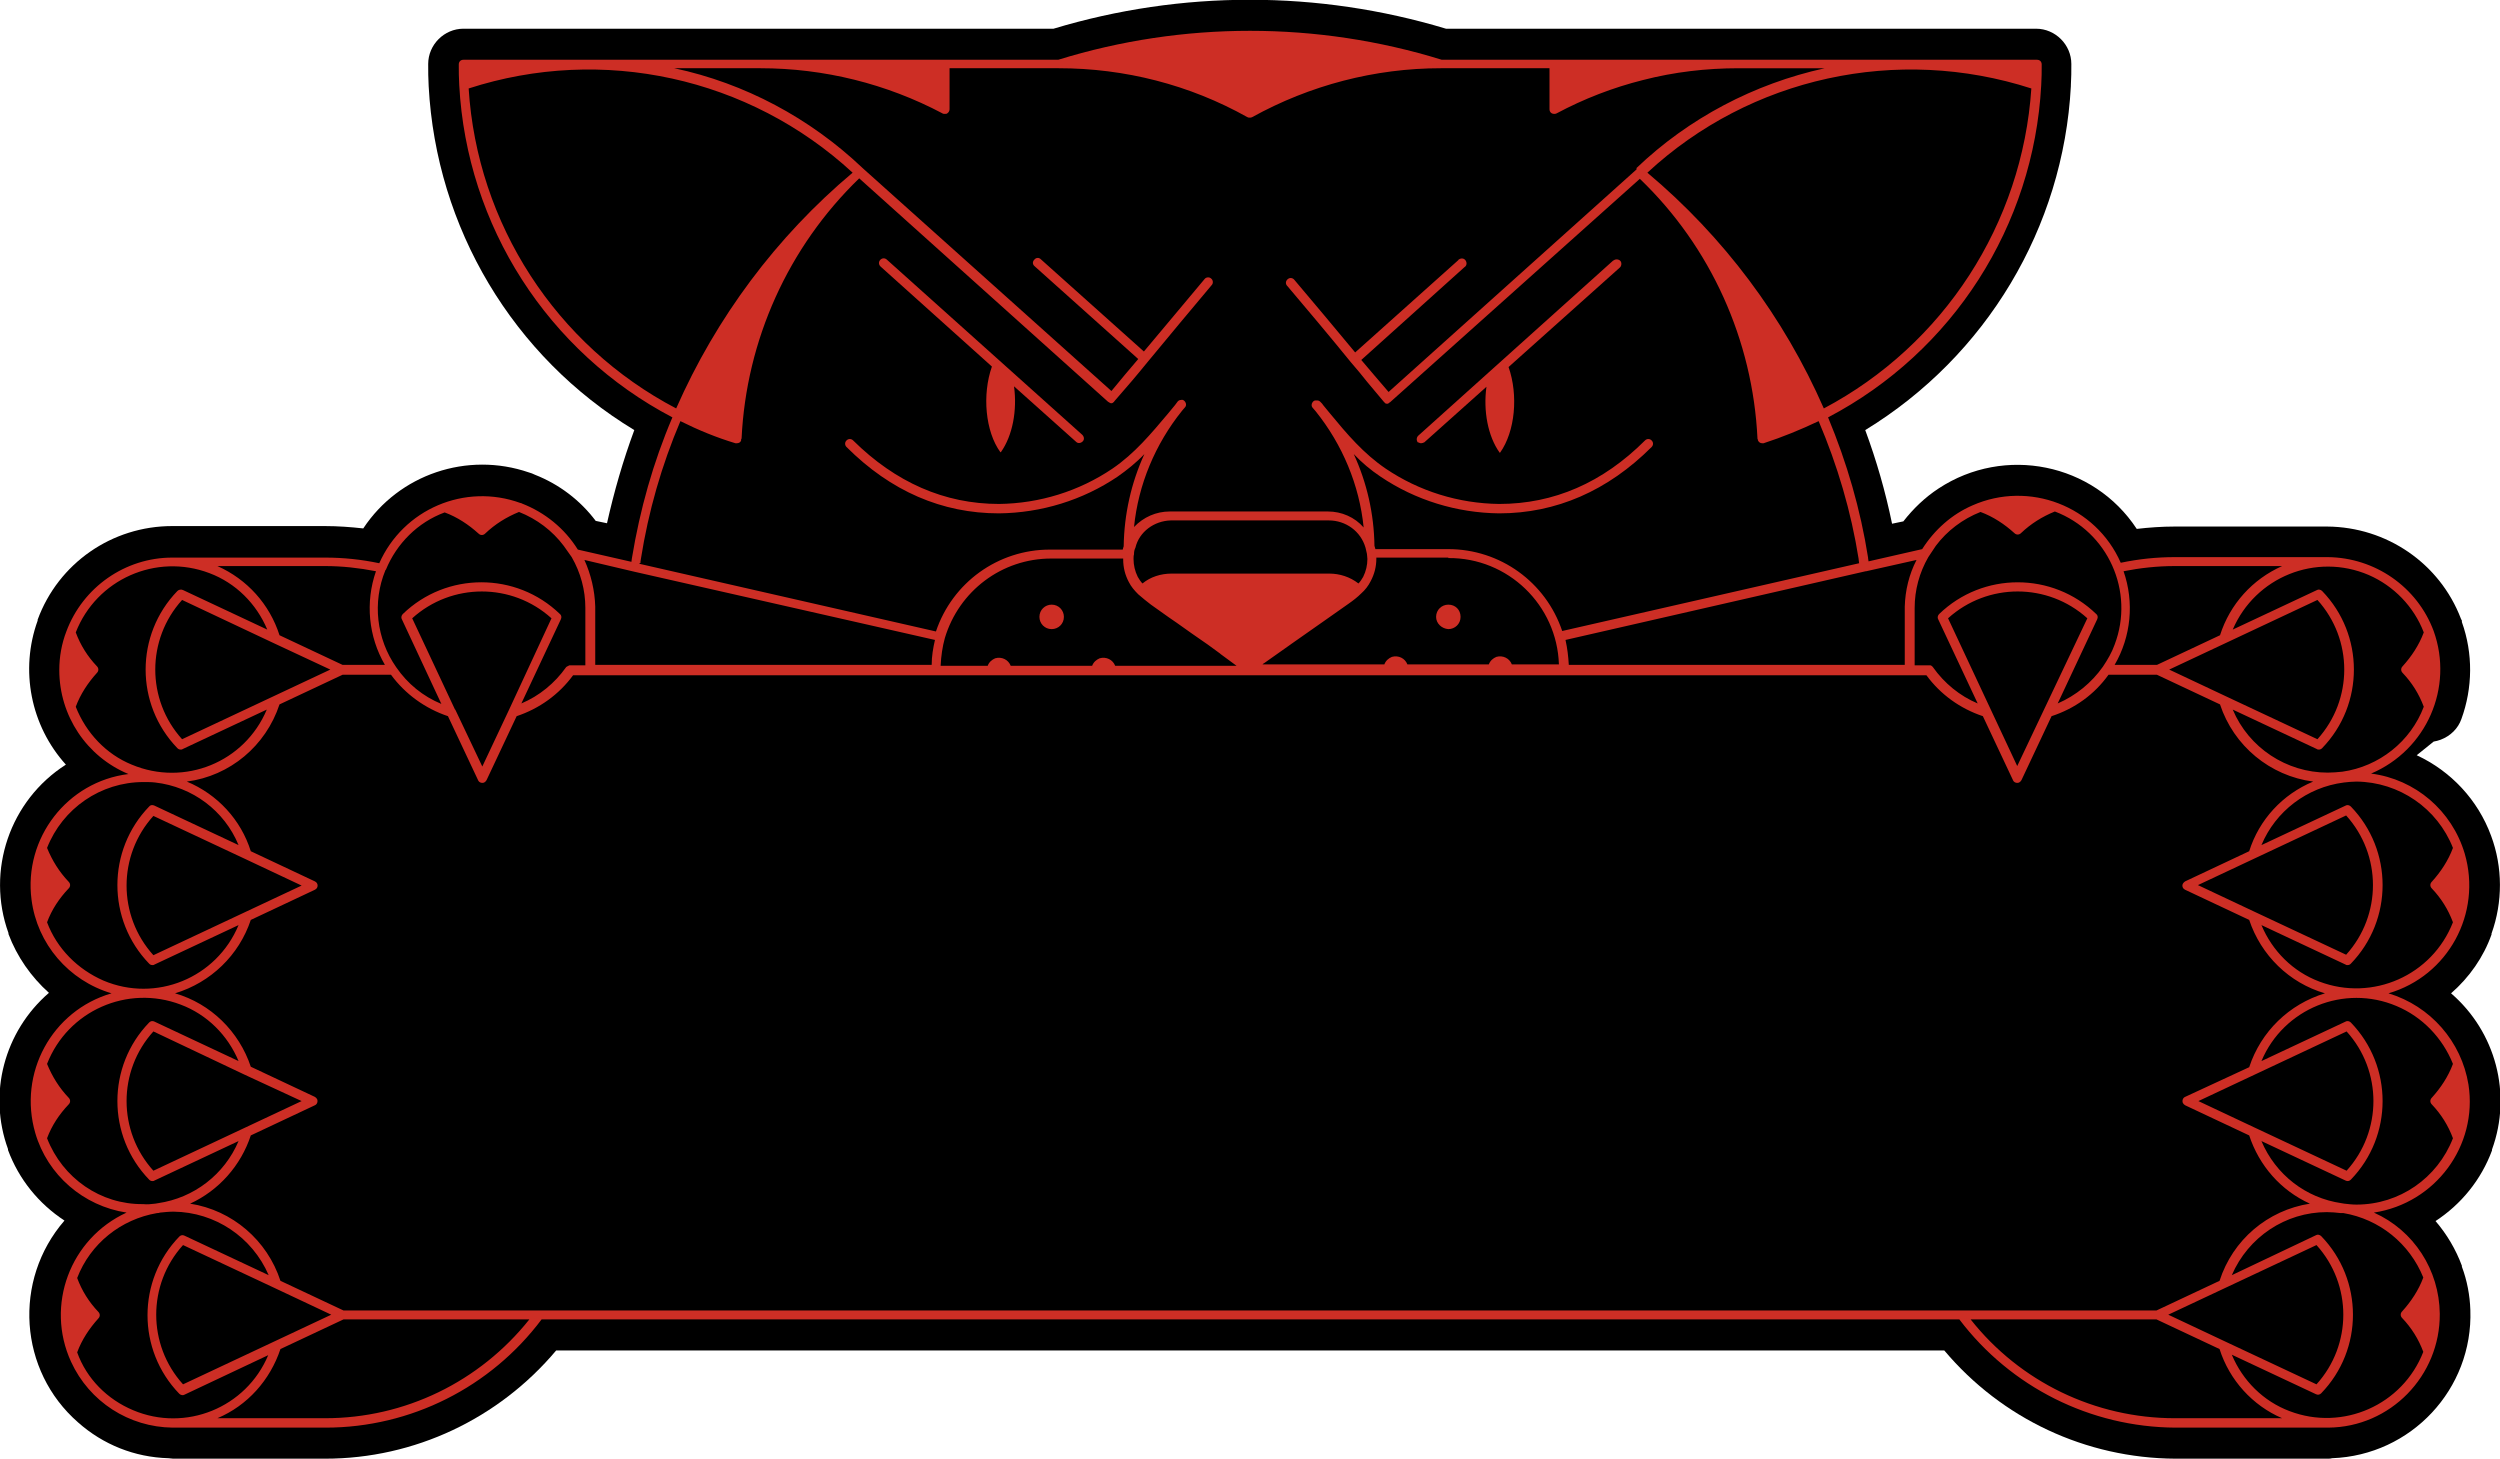 <?xml version="1.0" encoding="utf-8"?>
<!-- Generator: Adobe Illustrator 26.0.2, SVG Export Plug-In . SVG Version: 6.00 Build 0)  -->
<svg version="1.1" id="Capa_1" xmlns="http://www.w3.org/2000/svg" xmlns:xlink="http://www.w3.org/1999/xlink" x="0px" y="0px"
	 viewBox="0 0 531.3 310" style="enable-background:new 0 0 531.3 310;" xml:space="preserve">
<style type="text/css">
	.st0{fill:#CD2E25;}
</style>
<path d="M35.8,309.9c0.3,0,0.7,0.1,1,0.1h32.3c19,0,36.9-8.5,49.1-23h295c12.2,14.5,30.1,22.9,49.1,23h32.3c0.3,0,0.7,0,1-0.1
	c16.8-0.6,30-14.7,29.4-31.5c-0.1-3.1-0.7-6.3-1.8-9.2c0,0,0-0.1,0-0.1V269c-1.3-3.5-3.2-6.7-5.6-9.5c5.5-3.6,9.7-8.8,12-15v-0.1
	v-0.1c4.3-11.8,0.8-25-8.7-33.2c3.9-3.4,6.9-7.7,8.6-12.5v-0.1v-0.1c2.4-6.7,2.4-14.1-0.1-20.8c-2.8-7.6-8.5-13.7-15.8-17.1l3.6-2.9
	c0.5-0.1,1-0.2,1.5-0.4c2.1-0.8,3.7-2.4,4.4-4.4l0,0c2.4-6.6,2.5-13.9,0.1-20.6c0,0,0-0.1,0-0.1c0-0.1,0-0.1,0-0.1v-0.1
	c0-0.1-0.1-0.1-0.1-0.2l-0.1-0.2c-4.5-11.8-15.8-19.5-28.4-19.6h-32.5c-2.7,0-5.4,0.2-8,0.5c-9.2-14-28.1-17.8-42.1-8.6
	c-2.9,1.9-5.4,4.3-7.5,7l-2.4,0.5c-1.4-6.8-3.3-13.4-5.7-19.9c25.7-15.7,42.1-43,43.7-73.1c0-0.1,0-0.1,0-0.2l0,0
	c0.1-1.5,0.1-3,0.1-4.5c0-4.1-3.4-7.5-7.5-7.5H307.3c-27.2-8.2-56.2-8.2-83.4,0H98.5c-4.1,0-7.5,3.4-7.5,7.5c0,1.5,0,3.1,0.1,4.7
	c1.6,30.1,17.9,57.5,43.7,73.1c-2.4,6.5-4.3,13.1-5.8,19.8l-2.4-0.5c-3.3-4.4-7.8-7.8-12.9-9.8c-0.4-0.2-0.9-0.4-1.3-0.5
	c-13.1-4.5-27.6,0.4-35.2,11.9c-2.7-0.3-5.4-0.5-8.1-0.5H36.6c-12.8,0-24.2,7.9-28.6,19.9v0.1v0.1c-3.8,10.5-1.5,22.3,6,30.6
	c-11.9,7.6-17,22.5-12.2,35.8v0.1v0.1c1.8,4.8,4.8,9.1,8.6,12.5c-9.5,8.2-13,21.4-8.7,33.2v0.1v0.1c2.3,6.2,6.5,11.4,12,15
	c-11,12.7-9.7,31.9,2.9,42.9C21.9,307,28.6,309.7,35.8,309.9L35.8,309.9z"/>
<path class="st0" d="M307.8,133.7c1.4,0,2.6-1.1,2.6-2.6s-1.1-2.6-2.6-2.6c-1.4,0-2.6,1.1-2.6,2.6c0,0,0,0,0,0
	C305.2,132.5,306.4,133.6,307.8,133.7z"/>
<path class="st0" d="M223.5,133.7c1.4,0,2.6-1.1,2.6-2.6c0-1.4-1.1-2.6-2.6-2.6c-1.4,0-2.6,1.1-2.6,2.6c0,0,0,0,0,0
	C220.9,132.5,222,133.7,223.5,133.7z"/>
<path class="st0" d="M302,94.2c0.2,0,0.5-0.1,0.7-0.2l13.2-11.8c-0.7,5.1,0.3,10.5,2.8,14h0.1c3.2-4.5,3.9-12.2,1.8-18.2l23.6-21.1
	c0.4-0.3,0.5-1,0.2-1.4s-1-0.5-1.4-0.2c-0.1,0-0.1,0.1-0.2,0.1l-41.4,37.2c-0.4,0.4-0.4,1-0.1,1.4C301.5,94,301.7,94.2,302,94.2z"/>
<path class="st0" d="M210.8,77.9c-2.1,6-1.4,13.8,1.8,18.2h0.1c2.5-3.5,3.5-8.9,2.8-14l13.2,11.8c0.4,0.4,1,0.3,1.4-0.1
	c0.4-0.4,0.3-1-0.1-1.4l0,0l-41.5-37.2c-0.4-0.4-1-0.4-1.4,0c-0.4,0.4-0.4,1,0,1.4c0,0,0.1,0.1,0.1,0.1L210.8,77.9z"/>
<path class="st0" d="M507.6,211.1c12.7-3.7,19.9-17,16.2-29.7c-2.7-9.1-10.5-15.8-19.9-17c11.8-5,17.6-18.3,13.3-30.3l0,0l0,0l0,0
	c-3.5-9.4-12.5-15.6-22.5-15.7h-32.5c-3.9,0-7.7,0.4-11.5,1.2c-5.3-12.1-19.5-17.5-31.5-12.2c-4.4,1.9-8.1,5.2-10.7,9.3l-11.4,2.6
	l-0.1-0.7v-0.1c-1.6-10.2-4.5-20.2-8.5-29.8c26.5-13.9,43.7-40.7,45.3-70.6c0.1-1.5,0.1-3,0.1-4.4c0-0.6-0.4-1-1-1H306.4
	c-26.5-8.2-55-8.2-81.5,0H98.5c-0.6,0-1,0.4-1,1c0,1.4,0,2.9,0.1,4.4c1.6,29.9,18.8,56.7,45.3,70.6c-4.1,9.6-6.9,19.6-8.6,29.9
	l-0.1,0.7c0,0,0,0.1,0,0.1l-11.4-2.6c-2.8-4.5-7-7.9-11.9-9.8c-0.1-0.1-0.2-0.1-0.3-0.1c-11.8-4.3-24.9,1.3-30,12.8
	c-3.8-0.8-7.6-1.2-11.5-1.2H36.6c-10,0-19,6.3-22.5,15.7c-1,2.6-1.5,5.4-1.5,8.2c0,9.7,5.8,18.4,14.7,22.1
	C14.3,166.1,5,178.1,6.7,191.2c1.2,9.4,7.9,17.2,17,19.9c-12.7,3.7-19.9,17-16.2,29.7c2.6,8.9,10.2,15.5,19.4,16.9
	c-12,5.5-17.3,19.7-11.8,31.7c3.9,8.5,12.3,13.9,21.6,14c0.1,0,0.2,0,0.2,0h32.3c18.1,0,35.1-8.6,45.9-23h301.3
	c10.9,14.4,27.9,22.9,45.9,23h32.3c0.1,0,0.2,0,0.2,0c13.2-0.1,23.8-11,23.7-24.2c-0.1-9.3-5.5-17.7-14-21.5
	c13.1-2,22.1-14.2,20.1-27.2C523.1,221.3,516.5,213.8,507.6,211.1L507.6,211.1z M521.3,180.2c-1,2.7-2.6,5.1-4.5,7.2
	c-0.4,0.4-0.4,1,0,1.4c2,2.1,3.5,4.5,4.5,7.2c-4.4,11.3-17.1,16.9-28.4,12.6c-5.6-2.1-10-6.5-12.3-12l17.9,8.4
	c0.1,0.1,0.3,0.1,0.4,0.1c0.3,0,0.5-0.1,0.7-0.3c9-9.3,9-24.1,0-33.4c-0.3-0.3-0.8-0.4-1.1-0.2l-17.9,8.4c3-7.2,9.7-12.3,17.5-13.3
	c0.9-0.1,1.8-0.2,2.7-0.2C509.9,166.2,518,171.8,521.3,180.2z M479.3,239.7L479.3,239.7l-12.1-5.7l31.5-14.8
	c7.6,8.4,7.6,21.2,0,29.6L479.3,239.7z M464.4,233.1c-0.5,0.2-0.7,0.8-0.5,1.3c0.1,0.2,0.3,0.4,0.5,0.5l13.6,6.4
	c2.1,6.4,6.7,11.7,12.9,14.5c-9,1.4-16.4,7.7-19.2,16.4l-13.4,6.3H73l-13.4-6.3c-2.8-8.6-10.2-15-19.2-16.4
	c6.1-2.8,10.8-8.1,12.9-14.5l13.6-6.4c0.5-0.2,0.7-0.8,0.5-1.3c-0.1-0.2-0.3-0.4-0.5-0.5l-13.6-6.4c-2.5-7.5-8.5-13.4-16.1-15.6
	c7.6-2.3,13.6-8.1,16.1-15.6l13.6-6.4c0.4-0.2,0.6-0.5,0.6-0.9c0-0.4-0.2-0.7-0.6-0.9l-13.6-6.4c-2.1-6.7-7.1-12.1-13.6-14.8
	c9.2-1.2,16.8-7.6,19.7-16.4l13.4-6.3h10.3c3,4.1,7.3,7.2,12.1,8.8l6.4,13.6c0.2,0.5,0.8,0.7,1.3,0.5c0.2-0.1,0.4-0.3,0.5-0.5
	l6.4-13.6c4.8-1.6,9-4.6,12-8.7h287.6c3,4.1,7.2,7.1,12,8.7l6.4,13.6c0.2,0.5,0.8,0.7,1.3,0.5c0.2-0.1,0.4-0.3,0.5-0.5l6.4-13.6
	c4.9-1.6,9.1-4.6,12.1-8.8h10.3l13.4,6.3c2.9,8.8,10.6,15.2,19.8,16.4c-6.5,2.7-11.5,8.1-13.6,14.8l-13.6,6.4
	c-0.3,0.2-0.6,0.5-0.6,0.9c0,0.4,0.2,0.7,0.6,0.9l13.6,6.4c2.5,7.5,8.5,13.4,16.1,15.6c-7.6,2.3-13.6,8.1-16.1,15.7L464.4,233.1z
	 M472.9,285.1l-12.1-5.7l31.5-14.8c7.6,8.4,7.6,21.2,0,29.6L472.9,285.1z M38.9,294.2c-7.6-8.4-7.6-21.2,0-29.6l19.4,9.1l0,0
	l12.1,5.7L38.9,294.2z M52,228.4l12.1,5.6l-31.5,14.8c-7.6-8.4-7.6-21.2,0-29.6L52,228.4z M52,182.5L52,182.5l12.1,5.7l-31.5,14.8
	c-7.6-8.4-7.6-21.2,0-29.6L52,182.5z M58,136.6L58,136.6l12.2,5.7l-31.5,14.8c-7.6-8.4-7.6-21.2,0-29.6L58,136.6z M108.2,150.8
	l-5.7,12.1l-5.7-12c0,0,0-0.1-0.1-0.1l-9.1-19.4c8.4-7.6,21.2-7.6,29.6,0L108.2,150.8z M200.8,135.6c3-10,12.1-16.9,22.6-16.9h15.3
	c0,0.1,0,0.1,0,0.2c0,1.7,0.4,3.3,1.2,4.8c0.5,1,1.2,1.8,2,2.6c0.9,0.8,1.8,1.5,2.7,2.2l3.8,2.7l1.6,1.1c2.2,1.6,4.4,3.1,6.7,4.7
	l2.6,1.9l0.1,0.1l3.4,2.5h-25.8c-0.5-1.3-1.9-2-3.3-1.6c-0.7,0.3-1.3,0.8-1.6,1.6h-17.3c-0.5-1.3-1.9-2-3.3-1.6
	c-0.7,0.3-1.3,0.8-1.6,1.6h-10C200,139.4,200.3,137.4,200.8,135.6L200.8,135.6z M248.8,110.6h33.6c3.6,0,6.8,2.3,7.8,5.8
	c0.1,0.4,0.2,0.9,0.3,1.3l0,0c0,0.3,0.1,0.7,0.1,1.1c0,1.3-0.3,2.6-0.9,3.8c-0.3,0.5-0.6,1-1,1.4c-1.8-1.4-4-2.1-6.2-2.1h-33.5
	c-2.3,0-4.5,0.7-6.2,2.1c-0.4-0.4-0.7-0.9-1-1.4c-0.6-1.2-0.9-2.5-0.9-3.8c0-0.3,0-0.7,0.1-1c0,0,0,0,0-0.1c0-0.5,0.1-0.9,0.3-1.3
	C242.1,113,245.3,110.7,248.8,110.6L248.8,110.6z M307.8,118.6c12.7-0.1,23.1,10,23.5,22.6h-10c-0.5-1.3-1.9-2-3.3-1.6
	c-0.7,0.3-1.3,0.8-1.6,1.6h-17.3c-0.5-1.3-1.9-2-3.3-1.6c-0.7,0.3-1.3,0.8-1.6,1.6h-25.9c0.1-0.1,0.2-0.2,0.4-0.3
	c1.7-1.2,3.4-2.4,5.1-3.6l0.7-0.5l6.7-4.7l5.4-3.8c1-0.7,1.9-1.4,2.7-2.2c0.8-0.7,1.5-1.6,2-2.6c0.8-1.5,1.2-3.1,1.2-4.8v-0.2H307.8
	z M428.7,162.8L414,131.4c8.4-7.6,21.2-7.6,29.6,0L428.7,162.8z M492.5,127.5c7.6,8.4,7.6,21.2,0,29.6l-19.4-9.1l0,0l-12.1-5.7
	L492.5,127.5z M479.2,193.8l-12.1-5.7l31.5-14.8c7.6,8.4,7.6,21.2,0,29.6L479.2,193.8z M515.1,134.4c-1,2.7-2.6,5.1-4.5,7.2
	c-0.4,0.4-0.4,1,0,1.4c2,2.1,3.5,4.5,4.5,7.2c-2.8,7.4-9.5,12.7-17.3,13.8c-1,0.1-2.1,0.2-3.1,0.2c-8.8,0-16.8-5.3-20.2-13.4
	l17.9,8.4c0.1,0.1,0.3,0.1,0.4,0.1c0.3,0,0.5-0.1,0.7-0.3c9-9.3,9-24.1,0-33.4c-0.3-0.3-0.8-0.4-1.1-0.2l-17.9,8.4
	c4.8-11.2,17.7-16.4,28.9-11.6C508.7,124.5,513,128.9,515.1,134.4L515.1,134.4z M485,120.3c-6.3,2.8-11.1,8.1-13.2,14.7l-13.4,6.3
	h-9c3.5-6,4.2-13.3,1.9-19.9c3.5-0.7,7.2-1.1,10.8-1.1L485,120.3z M411.4,116c2.4-3.2,5.7-5.7,9.5-7.2h0c2.7,1,5.1,2.6,7.2,4.5
	c0.4,0.4,1,0.4,1.4,0c2.1-2,4.5-3.5,7.2-4.6c11.3,4.3,17,17,12.7,28.3c-0.6,1.7-1.5,3.2-2.5,4.7l0,0c-2.4,3.4-5.7,6.1-9.6,7.8
	l8.4-17.9c0.2-0.4,0.1-0.9-0.2-1.1c-9.3-9-24.1-9-33.4,0c-0.3,0.3-0.4,0.8-0.2,1.1l8.4,17.9c-3.8-1.6-7.1-4.3-9.5-7.7
	c0,0,0,0-0.1-0.1c0-0.1-0.1-0.1-0.1-0.1c0,0-0.1-0.1-0.1-0.1l-0.2-0.1c-0.1,0-0.1,0-0.2,0h-0.1h-3.1v-11.9c0-0.1,0-0.1,0-0.2v-0.1
	c0-3.8,1-7.5,2.9-10.8 M427.6,113.3 M404.8,128.9c0,0.1,0,0.2,0,0.2v12.2h-71.4c-0.1-1.8-0.3-3.5-0.7-5.3l63.8-14.6h0.1l10.7-2.4
	C405.7,122.1,404.9,125.5,404.8,128.9L404.8,128.9z M387.6,86.8c-8.5-19.4-21.3-36.5-37.5-50.1c21.9-20.3,53.1-27.1,81.6-17.9
	C429.8,47.5,413.1,73.3,387.6,86.8L387.6,86.8z M99.6,18.8c28.4-9.2,59.6-2.4,81.6,17.9c-16.2,13.6-29,30.8-37.5,50.1
	C118.1,73.4,101.4,47.5,99.6,18.8L99.6,18.8z M136.1,119.5l0.1-0.7c1.6-10.1,4.4-19.9,8.4-29.3c3.8,1.9,7.7,3.5,11.7,4.7
	c0.1,0,0.2,0,0.3,0c0.4,0,0.8-0.2,0.9-0.6l0,0c0,0,0,0,0-0.1c0,0,0-0.1,0-0.1c0-0.1,0.1-0.2,0.1-0.2c1-20.9,9.9-40.7,25-55.3
	l52.9,47.5l0,0l0,0c0.1,0,0.1,0.1,0.2,0.1c0,0,0.1,0,0.1,0.1c0.1,0,0.2,0.1,0.3,0.1l0,0c0.1,0,0.3,0,0.4-0.1c0,0,0.1-0.1,0.1-0.1
	c0.1,0,0.2-0.1,0.2-0.2l0,0l0,0l3.8-4.4c1-1.2,2.2-2.6,3.4-4.1l0,0c4.4-5.3,9.6-11.6,13.5-16.2c0.4-0.4,0.3-1.1-0.1-1.4
	c-0.4-0.4-1.1-0.3-1.4,0.1c-3.7,4.4-8.6,10.3-12.9,15.4l-21.9-19.6c-0.4-0.4-1-0.4-1.4,0.1c-0.4,0.4-0.4,1,0.1,1.4l22,19.7l-2.8,3.3
	l-2.9,3.5l-52.9-47.4c0,0-0.1-0.1-0.1-0.1c-11.1-10.5-24.9-17.9-39.9-21.1h18.3c13.5,0,26.8,3.3,38.7,9.6c0.1,0.1,0.3,0.1,0.5,0.1
	c0.2,0,0.4,0,0.5-0.1c0.3-0.2,0.5-0.5,0.5-0.9v-8.7H225c14,0,27.8,3.5,40.1,10.4c0.2,0.1,0.3,0.1,0.5,0.1c0.2,0,0.3,0,0.5-0.1
	c12.3-6.8,26.1-10.4,40.1-10.4h23.1v8.7c0,0.6,0.4,1,1,1c0.2,0,0.3,0,0.5-0.1c5.8-3.1,12-5.5,18.4-7.1c6.6-1.7,13.4-2.5,20.3-2.5
	h18.3c-15,3.3-28.9,10.6-40,21.2l0,0l0,0l0,0l0,0V36l-52.7,47.3l-3-3.5l-2.8-3.3l21.9-19.7c0.5-0.3,0.6-0.9,0.3-1.4
	c-0.3-0.5-0.9-0.6-1.4-0.3c-0.1,0-0.1,0.1-0.2,0.2l-21.9,19.6c-4.2-5.1-9.2-11-12.9-15.4c-0.3-0.4-0.9-0.6-1.4-0.2
	c-0.4,0.3-0.6,0.9-0.2,1.4c0,0,0.1,0.1,0.1,0.1c3.9,4.6,9.2,10.9,13.5,16.2l0,0c1.2,1.4,2.4,2.8,3.4,4.1l3.6,4.3l0,0l0,0
	c0.1,0.1,0.1,0.1,0.2,0.2c0,0,0.1,0.1,0.1,0.1c0.1,0.1,0.3,0.1,0.4,0.1l0,0c0.1,0,0.2,0,0.3-0.1c0,0,0.1,0,0.1-0.1
	c0.1,0,0.1-0.1,0.2-0.1l0,0L348.5,38c15.1,14.5,24,34.3,25,55.2c0,0.1,0,0.2,0.1,0.2c0,0,0,0.1,0,0.1c0,0,0,0,0,0.1l0,0
	c0.2,0.4,0.5,0.6,0.9,0.6c0.1,0,0.2,0,0.3,0c4-1.3,7.9-2.9,11.7-4.7c4,9.4,6.9,19.2,8.5,29.3v0.1l0.1,0.8L332,134.1
	c-3.5-10.4-13.2-17.4-24.2-17.4h-15.5c-0.1-0.2-0.1-0.5-0.2-0.7c-0.1-6.8-1.6-13.4-4.4-19.5c1.7,1.8,3.6,3.4,5.7,4.8
	c7.4,5,16.2,7.7,25.2,7.8c12.1,0,23.1-4.8,32.4-14.1c0.4-0.4,0.4-1,0-1.4s-1-0.4-1.4,0c-9,9-19.4,13.5-31,13.5
	c-8.6-0.1-17-2.7-24.1-7.5c-4.7-3.2-8.2-7.3-11.9-11.8l-1.4-1.7l0,0c-0.1-0.2-0.3-0.4-0.5-0.6l-0.1-0.1c-0.2-0.2-0.4-0.3-0.7-0.3
	c-0.1,0-0.2,0-0.3,0h-0.1c-0.1,0-0.3,0.1-0.4,0.2c-0.4,0.4-0.5,1-0.1,1.4c0.2,0.2,0.4,0.5,0.6,0.7l0,0c5.7,7.1,9.3,15.7,10.2,24.7
	c-1.9-2.2-4.7-3.4-7.6-3.4h-33.6c-2.9,0-5.6,1.2-7.6,3.3c0.9-9,4.5-17.6,10.2-24.7l0,0c0.2-0.2,0.4-0.5,0.6-0.7
	c0.4-0.4,0.3-1-0.1-1.4c-0.2-0.2-0.5-0.3-0.7-0.2c-0.3,0-0.5,0.1-0.7,0.3c-0.2,0.3-0.4,0.5-0.6,0.8l0,0l-1.4,1.7
	c-3.7,4.4-7.2,8.6-11.9,11.8c-7.1,4.8-15.5,7.4-24.1,7.5c-11.6,0-22-4.6-31-13.5c-0.4-0.4-1-0.4-1.4,0s-0.4,1,0,1.4
	c9.4,9.4,20.3,14.1,32.4,14.1c9-0.1,17.8-2.8,25.2-7.8c2-1.4,4-3,5.7-4.8c-2.8,6.1-4.3,12.8-4.4,19.6c-0.1,0.2-0.1,0.4-0.2,0.7
	h-15.5c-11,0-20.7,7-24.2,17.4l-63.1-14.4C136.2,119.6,136.2,119.5,136.1,119.5L136.1,119.5z M134.8,121.5L134.8,121.5l63.9,14.5
	c-0.4,1.7-0.7,3.5-0.7,5.3h-71.5v-12.2c0-0.1,0-0.2,0-0.2c-0.1-3.4-0.9-6.8-2.3-9.9L134.8,121.5z M121.5,118.4
	c1.9,3.3,2.9,7,2.9,10.8v0.1c0,0.1,0,0.1,0,0.2v11.9h-3.1h-0.1c-0.1,0-0.1,0-0.2,0l-0.2,0.1c-0.1,0-0.1,0.1-0.2,0.1
	c-0.1,0-0.1,0.1-0.2,0.1l-0.1,0.1c-2.4,3.4-5.7,6.1-9.5,7.7l8.4-17.9c0.2-0.4,0.1-0.9-0.2-1.1c-9.3-9-24.1-9-33.4,0
	c-0.3,0.3-0.4,0.8-0.2,1.1l8.4,18c-3.9-1.6-7.2-4.3-9.6-7.8c-4.2-6-5.1-13.8-2.3-20.6c0,0,0-0.1,0.1-0.1c2.3-5.6,6.8-10.1,12.5-12.2
	c2.7,1,5.1,2.6,7.2,4.5c0.4,0.4,1,0.4,1.4,0c2.1-2,4.5-3.5,7.2-4.6c3.8,1.5,7.1,4,9.5,7.2L121.5,118.4z M69.1,120.3
	c3.6,0,7.2,0.4,10.8,1.1c-2.3,6.6-1.6,13.9,1.9,19.9h-9L59.4,135c-2.1-6.6-6.9-11.9-13.2-14.7L69.1,120.3z M16.1,150.2
	c1-2.7,2.6-5.1,4.5-7.2c0.4-0.4,0.4-1,0-1.4c-2-2.1-3.5-4.5-4.5-7.2c4.4-11.3,17.1-16.9,28.4-12.6c5.6,2.1,10,6.5,12.3,12l-17.9-8.4
	c-0.4-0.2-0.9-0.1-1.2,0.2c-9,9.3-9,24.1,0,33.4c0.2,0.2,0.4,0.3,0.7,0.3c0.1,0,0.3,0,0.4-0.1l17.9-8.4
	c-4.7,11.2-17.5,16.4-28.7,11.7C22.6,160.3,18.3,155.8,16.1,150.2L16.1,150.2z M10,196c1-2.7,2.6-5.1,4.6-7.2c0.4-0.4,0.4-1,0-1.4
	c-2-2.1-3.5-4.5-4.6-7.2c3.3-8.4,11.4-14,20.5-14c0.8,0,1.7,0,2.5,0.1c7.9,0.9,14.7,6,17.7,13.3l-17.9-8.4c-0.4-0.2-0.9-0.1-1.1,0.2
	c-9,9.3-9,24.1,0,33.4c0.2,0.2,0.4,0.3,0.7,0.3c0.1,0,0.3,0,0.4-0.1l17.9-8.4C46,207.9,33.1,213.1,22,208.4
	C16.5,206,12.1,201.6,10,196z M10,241.9c1-2.7,2.6-5.1,4.6-7.2c0.4-0.4,0.4-1,0-1.4c-2-2.1-3.5-4.5-4.6-7.2
	c4.4-11.3,17.1-16.9,28.4-12.6c5.6,2.1,10,6.5,12.3,12l-17.9-8.4c-0.4-0.2-0.8-0.1-1.1,0.2c-9,9.3-9,24.1,0,33.4
	c0.2,0.2,0.4,0.3,0.7,0.3c0.1,0,0.3,0,0.4-0.1l17.9-8.4c-3,7.1-9.5,12.1-17.1,13.2l-0.6,0.1c-0.9,0.1-1.7,0.2-2.6,0.1
	C21.4,256,13.3,250.4,10,241.9L10,241.9z M16.4,287.4c1-2.7,2.6-5.1,4.5-7.2c0.4-0.4,0.4-1,0-1.4c-2-2.1-3.5-4.5-4.5-7.2
	c2.8-7.3,9.3-12.5,17-13.8c0.2,0,0.4,0,0.6-0.1c1-0.1,1.9-0.2,2.9-0.2c8.8,0.1,16.7,5.4,20.2,13.5l-17.9-8.4
	c-0.4-0.2-0.8-0.1-1.1,0.2c-9,9.3-9,24.1,0,33.4c0.3,0.3,0.8,0.4,1.1,0.2L57,288c-4.7,11.2-17.6,16.4-28.7,11.7
	C22.8,297.4,18.4,293,16.4,287.4L16.4,287.4z M69.1,301.4H46.2c6.4-2.7,11.2-8.1,13.4-14.7l13.4-6.3h39.5
	C101.9,293.7,86,301.4,69.1,301.4L69.1,301.4z M418.8,280.4h39.5l13.4,6.3c2.1,6.6,7,12,13.3,14.7h-22.8
	C445.3,301.4,429.3,293.7,418.8,280.4L418.8,280.4z M515,271.5c-1,2.7-2.6,5.1-4.5,7.2c-0.4,0.4-0.4,1,0,1.4c2,2.1,3.5,4.5,4.5,7.2
	c-4.4,11.3-17.1,16.9-28.4,12.6c-5.6-2.1-10-6.5-12.3-12l17.9,8.4c0.4,0.2,0.8,0.1,1.1-0.2c9-9.3,9-24.1,0-33.4
	c-0.3-0.3-0.8-0.4-1.1-0.2l-17.9,8.5c3.5-8.1,11.4-13.4,20.2-13.4c1,0,2,0.1,2.9,0.2h0.2l0.4,0C505.7,259.1,512.1,264.3,515,271.5
	L515,271.5z M500.8,256c-0.9,0-1.7-0.1-2.6-0.2l0,0l-0.6-0.1l0,0c-7.6-1.1-14-6.1-17-13.2l17.9,8.4c0.4,0.2,0.8,0.1,1.1-0.2
	c9-9.3,9-24.1,0-33.4c-0.3-0.3-0.8-0.4-1.1-0.2l-17.9,8.4c4.7-11.2,17.6-16.4,28.7-11.7c5.5,2.3,9.8,6.8,12,12.3
	c-1,2.7-2.6,5.1-4.5,7.2c-0.4,0.4-0.4,1,0,1.4c2,2.1,3.5,4.5,4.5,7.2C518,250.4,509.9,256,500.8,256z"/>
</svg>

